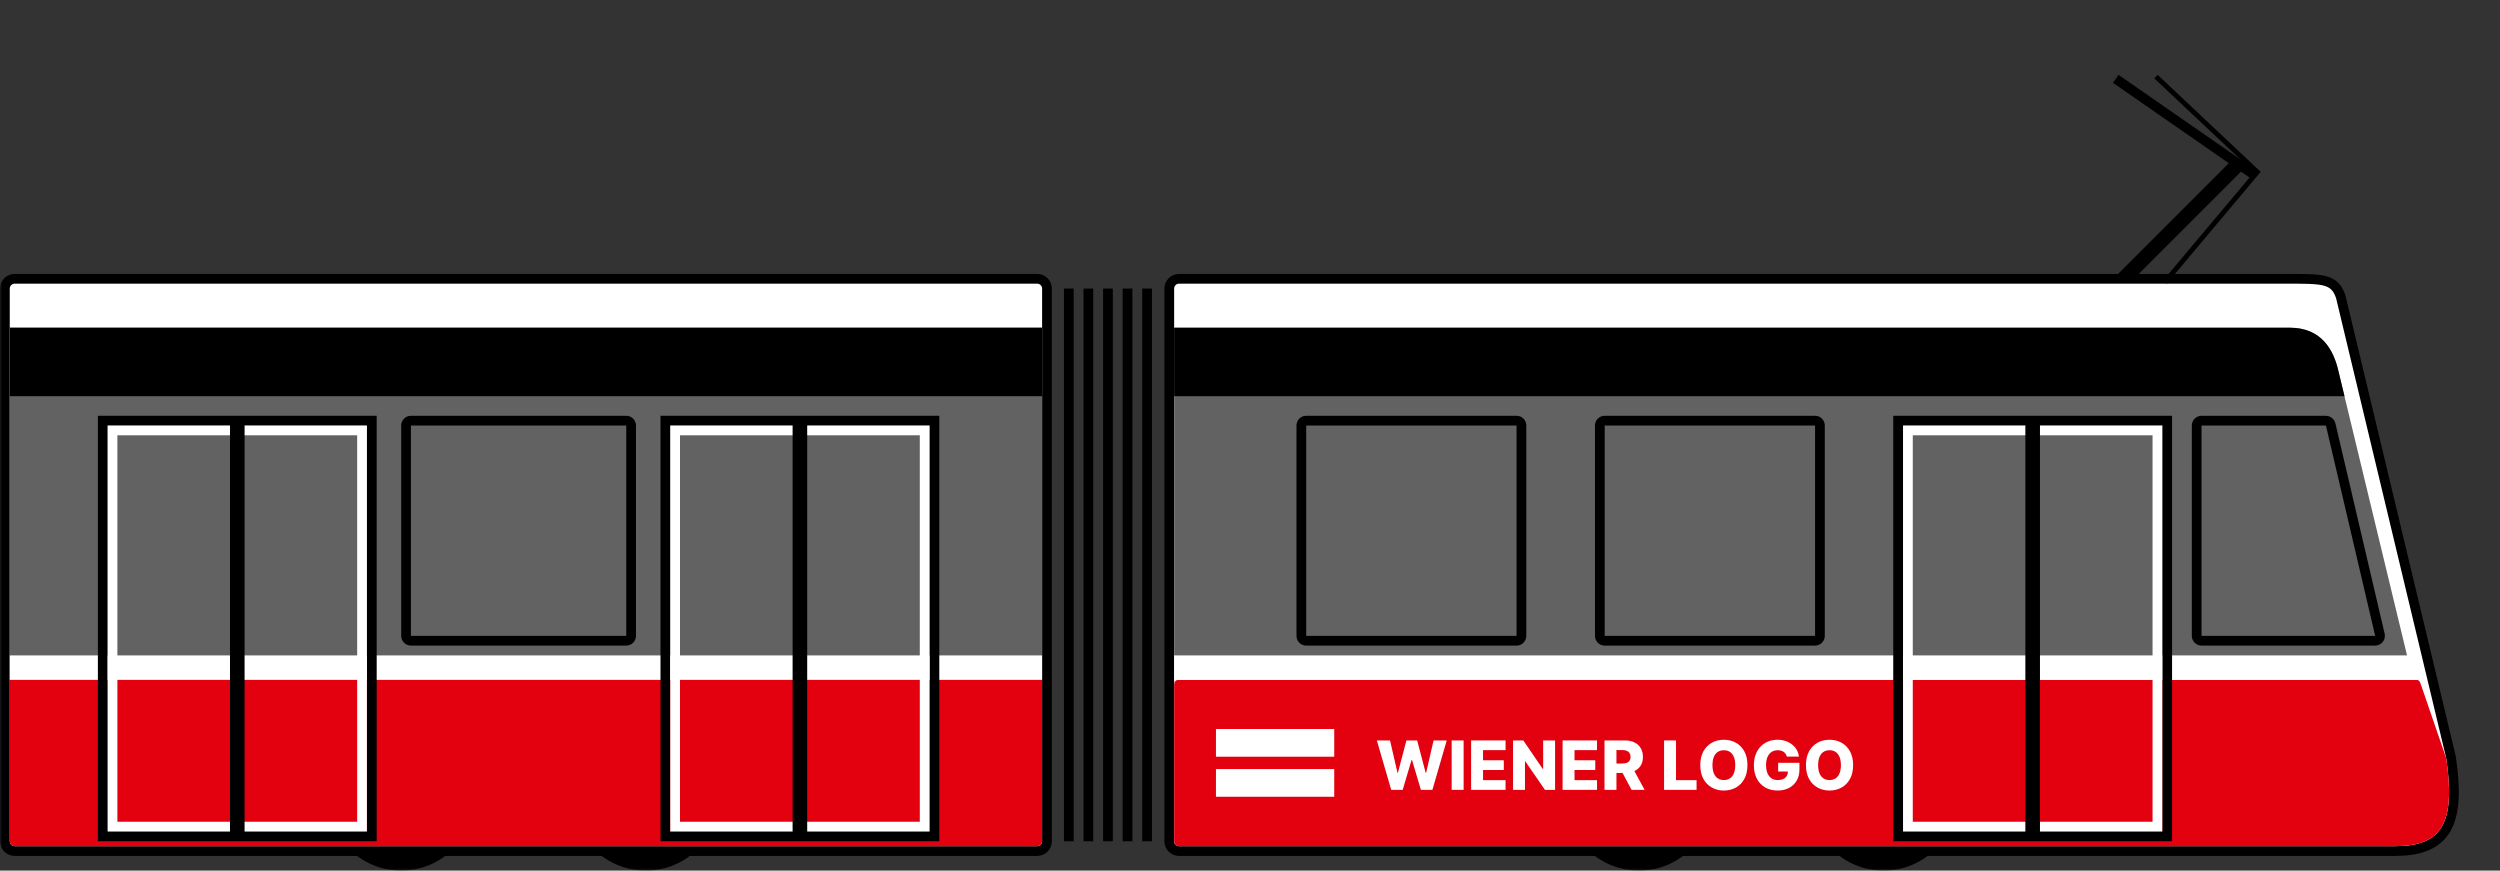 <svg width="514" height="179" viewBox="0 0 514 179" fill="none" xmlns="http://www.w3.org/2000/svg">
<rect x="0" y="0" width="514" height="179" fill="#333333" stroke="none"/>
<g clip-path="url(#clip0_201_360)">
<mask id="mask0_201_360" style="mask-type:luminance" maskUnits="userSpaceOnUse" x="0" y="0" width="514" height="179">
<path d="M514 0H0V179H514V0Z" fill="white"/>
</mask>
<g mask="url(#mask0_201_360)">
<path d="M336.967 179.001C345.3 179.001 352.055 172.247 352.055 163.916C352.055 155.585 345.3 148.832 336.967 148.832C328.634 148.832 321.879 155.585 321.879 163.916C321.879 172.247 328.634 179.001 336.967 179.001Z" fill="black"/>
<path d="M387.26 179.001C395.593 179.001 402.348 172.247 402.348 163.916C402.348 155.585 395.593 148.832 387.26 148.832C378.927 148.832 372.172 155.585 372.172 163.916C372.172 172.247 378.927 179.001 387.26 179.001Z" fill="black"/>
<path d="M435.918 58L460.716 33.203" stroke="black" stroke-width="3"/>
<path d="M219.748 59.332V172.967" stroke="black" stroke-width="2"/>
<path d="M223.771 59.332V172.967" stroke="black" stroke-width="2"/>
<path d="M227.794 59.332V172.967" stroke="black" stroke-width="2"/>
<path d="M231.818 59.332V172.967" stroke="black" stroke-width="2"/>
<path d="M235.842 59.332V172.967" stroke="black" stroke-width="2"/>
<path d="M481.282 61.109L481.271 61.066L481.258 61.025C480.986 60.211 480.644 59.482 480.085 58.901C479.511 58.305 478.788 57.948 477.907 57.727C477.046 57.512 475.986 57.416 474.682 57.368C473.375 57.32 471.756 57.32 469.761 57.32H469.742H242.415C241.303 57.32 240.403 58.221 240.403 59.331V172.966C240.403 174.078 241.303 174.978 242.415 174.978H492.374C497.271 174.978 500.881 173.818 502.855 170.53C504.751 167.37 504.938 162.52 503.93 155.723L503.924 155.68L503.914 155.637L481.282 61.109Z" fill="white" stroke="black" stroke-width="2"/>
<path d="M241.409 140.787C241.409 140.232 241.72 139.781 242.275 139.781C267.614 139.781 482.702 139.781 496.84 139.781C497.269 139.781 497.497 140.054 497.636 140.46L502.905 155.784C502.925 155.842 502.94 155.903 502.949 155.965C504.933 169.468 501.907 173.972 492.374 173.972H242.415C241.86 173.972 241.409 173.522 241.409 172.967V140.787Z" fill="#E3000F"/>
<path d="M241.409 134.753H495.894L497.259 139.781H241.409V134.753Z" fill="white"/>
<path d="M241.409 67.377H470.747C477.286 67.377 479.8 71.902 480.806 76.427L494.888 134.753H241.409V67.377Z" fill="#626262"/>
<path d="M241.409 67.377H470.747C477.286 67.377 479.8 71.902 480.806 76.427L482.023 81.456H241.409V67.377Z" fill="black"/>
<path d="M445.577 86.483H390.254V171.961H445.577V86.483Z" stroke="black" stroke-width="2"/>
<path d="M443.566 88.495H392.266V169.95H443.566V88.495Z" stroke="white" stroke-width="2"/>
<path d="M417.916 86.483V171.961" stroke="black" stroke-width="3"/>
<path d="M82.481 179.001C90.814 179.001 97.569 172.247 97.569 163.916C97.569 155.585 90.814 148.832 82.481 148.832C74.148 148.832 67.393 155.585 67.393 163.916C67.393 172.247 74.148 179.001 82.481 179.001Z" fill="black"/>
<path d="M132.775 179.001C141.108 179.001 147.863 172.247 147.863 163.916C147.863 155.585 141.108 148.832 132.775 148.832C124.442 148.832 117.687 155.585 117.687 163.916C117.687 172.247 124.442 179.001 132.775 179.001Z" fill="black"/>
<path d="M213.245 57.32H3.018C1.907 57.32 1.006 58.221 1.006 59.331V172.966C1.006 174.077 1.907 174.978 3.018 174.978H213.245C214.356 174.978 215.256 174.077 215.256 172.966V59.331C215.256 58.221 214.356 57.32 213.245 57.32Z" fill="white" stroke="black" stroke-width="2"/>
<path d="M214.25 134.753H2.012V139.781H214.25V134.753Z" fill="white"/>
<path d="M2.012 139.781H214.25V172.967C214.25 173.522 213.8 173.972 213.245 173.972H3.018C2.462 173.972 2.012 173.522 2.012 172.967V139.781Z" fill="#E3000F"/>
<path d="M214.25 67.377H2.012V134.753H214.25V67.377Z" fill="#626262"/>
<path d="M214.25 67.377H2.012V81.456H214.25V67.377Z" fill="black"/>
<path d="M192.121 86.483H136.798V171.961H192.121V86.483Z" stroke="black" stroke-width="2"/>
<path d="M190.109 88.495H138.81V169.95H190.109V88.495Z" stroke="white" stroke-width="2"/>
<path d="M164.46 86.483V171.961" stroke="black" stroke-width="3"/>
<path d="M76.446 86.483H21.123V171.961H76.446V86.483Z" stroke="black" stroke-width="2"/>
<path d="M74.434 88.495H23.135V169.95H74.434V88.495Z" stroke="white" stroke-width="2"/>
<path d="M48.785 86.483V171.961" stroke="black" stroke-width="3"/>
<path d="M128.751 86.483H84.493C83.938 86.483 83.487 86.934 83.487 87.489V130.731C83.487 131.286 83.938 131.736 84.493 131.736H128.751C129.307 131.736 129.757 131.286 129.757 130.731V87.489C129.757 86.934 129.307 86.483 128.751 86.483Z" stroke="black" stroke-width="2"/>
<path d="M311.822 86.483H268.539C267.996 86.483 267.556 86.934 267.556 87.489V130.731C267.556 131.286 267.996 131.736 268.539 131.736H311.822C312.365 131.736 312.806 131.286 312.806 130.731V87.489C312.806 86.934 312.365 86.483 311.822 86.483Z" stroke="black" stroke-width="2"/>
<path d="M373.192 86.483H329.909C329.366 86.483 328.926 86.934 328.926 87.489V130.731C328.926 131.286 329.366 131.736 329.909 131.736H373.192C373.735 131.736 374.176 131.286 374.176 130.731V87.489C374.176 86.934 373.735 86.483 373.192 86.483Z" stroke="black" stroke-width="2"/>
<path d="M452.642 86.483H478.205C478.673 86.483 479.078 86.805 479.185 87.26L489.308 130.501C489.455 131.133 488.976 131.736 488.328 131.736H452.642C452.087 131.736 451.636 131.286 451.636 130.731V87.489C451.636 86.934 452.087 86.483 452.642 86.483Z" stroke="black" stroke-width="2"/>
<path d="M464.419 35.66L443.266 15.753" stroke="black"/>
<path d="M463.471 35.958L435 16.212" stroke="black" stroke-width="2"/>
<path d="M464.389 35.04L445.103 58" stroke="black"/>
</g>
<rect x="250" y="149.883" width="24.319" height="5.695" fill="white"/>
<rect x="250" y="158.118" width="24.319" height="5.695" fill="white"/>
<path d="M286.034 162.395L283.078 152.233H285.791L287.323 158.892H287.407L289.158 152.233H291.37L293.12 158.906H293.205L294.742 152.233H297.45L294.499 162.395H292.134L290.304 156.232H290.224L288.394 162.395H286.034Z" fill="white"/>
<path d="M300.919 152.233V162.395H298.464V152.233H300.919Z" fill="white"/>
<path d="M302.46 162.395V152.233H309.542V154.227H304.915V156.311H309.18V158.311H304.915V160.4H309.542V162.395H302.46Z" fill="white"/>
<path d="M319.723 152.233V162.395H317.64L313.598 156.53H313.534V162.395H311.079V152.233H313.192L317.189 158.088H317.273V152.233H319.723Z" fill="white"/>
<path d="M321.267 162.395V152.233H328.349V154.227H323.722V156.311H327.987V158.311H323.722V160.4H328.349V162.395H321.267Z" fill="white"/>
<path d="M329.886 162.395V152.233H334.081C334.842 152.233 335.498 152.37 336.05 152.645C336.606 152.916 337.034 153.306 337.335 153.816C337.636 154.322 337.786 154.922 337.786 155.617C337.786 156.321 337.632 156.92 337.325 157.413C337.017 157.902 336.581 158.276 336.016 158.534C335.45 158.789 334.781 158.916 334.007 158.916H331.354V156.981H333.551C333.921 156.981 334.23 156.933 334.478 156.837C334.729 156.738 334.92 156.589 335.049 156.391C335.177 156.189 335.242 155.931 335.242 155.617C335.242 155.302 335.177 155.043 335.049 154.838C334.92 154.629 334.729 154.474 334.478 154.371C334.227 154.265 333.918 154.212 333.551 154.212H332.341V162.395H329.886ZM335.604 157.75L338.133 162.395H335.455L332.976 157.75H335.604Z" fill="white"/>
<path d="M342.133 162.395V152.233H344.588V160.4H348.813V162.395H342.133Z" fill="white"/>
<path d="M359.275 157.314C359.275 158.432 359.06 159.379 358.63 160.157C358.2 160.934 357.618 161.525 356.884 161.928C356.154 162.332 355.334 162.534 354.424 162.534C353.512 162.534 352.69 162.33 351.96 161.923C351.229 161.516 350.649 160.926 350.219 160.152C349.792 159.374 349.579 158.428 349.579 157.314C349.579 156.196 349.792 155.248 350.219 154.47C350.649 153.693 351.229 153.103 351.96 152.699C352.69 152.296 353.512 152.094 354.424 152.094C355.334 152.094 356.154 152.296 356.884 152.699C357.618 153.103 358.2 153.693 358.63 154.47C359.06 155.248 359.275 156.196 359.275 157.314ZM356.765 157.314C356.765 156.652 356.671 156.093 356.482 155.637C356.297 155.18 356.03 154.834 355.679 154.599C355.332 154.365 354.914 154.247 354.424 154.247C353.938 154.247 353.52 154.365 353.17 154.599C352.819 154.834 352.55 155.18 352.361 155.637C352.176 156.093 352.084 156.652 352.084 157.314C352.084 157.975 352.176 158.534 352.361 158.991C352.55 159.447 352.819 159.793 353.17 160.028C353.52 160.263 353.938 160.38 354.424 160.38C354.914 160.38 355.332 160.263 355.679 160.028C356.03 159.793 356.297 159.447 356.482 158.991C356.671 158.534 356.765 157.975 356.765 157.314Z" fill="white"/>
<path d="M367.373 155.552C367.317 155.344 367.234 155.16 367.125 155.001C367.016 154.839 366.882 154.702 366.723 154.59C366.565 154.477 366.383 154.393 366.178 154.337C365.973 154.277 365.748 154.247 365.503 154.247C365.011 154.247 364.584 154.366 364.224 154.604C363.867 154.843 363.591 155.19 363.396 155.646C363.201 156.1 363.103 156.65 363.103 157.299C363.103 157.95 363.197 158.506 363.386 158.966C363.574 159.426 363.847 159.776 364.204 160.018C364.561 160.259 364.994 160.38 365.503 160.38C365.953 160.38 366.333 160.307 366.644 160.162C366.958 160.013 367.196 159.803 367.358 159.532C367.52 159.26 367.601 158.941 367.601 158.574L368.057 158.629H365.588V156.837H369.967V158.182C369.967 159.092 369.773 159.871 369.387 160.519C369.003 161.167 368.474 161.665 367.8 162.013C367.128 162.36 366.356 162.534 365.484 162.534C364.515 162.534 363.664 162.323 362.93 161.903C362.196 161.483 361.624 160.885 361.214 160.107C360.804 159.327 360.599 158.4 360.599 157.329C360.599 156.495 360.723 155.756 360.971 155.111C361.219 154.462 361.564 153.913 362.007 153.463C362.453 153.013 362.969 152.673 363.554 152.441C364.143 152.21 364.776 152.094 365.454 152.094C366.042 152.094 366.589 152.178 367.095 152.347C367.604 152.516 368.054 152.754 368.444 153.061C368.838 153.369 369.157 153.734 369.401 154.158C369.646 154.581 369.798 155.046 369.858 155.552H367.373Z" fill="white"/>
<path d="M381 157.314C381 158.432 380.785 159.379 380.355 160.157C379.925 160.934 379.343 161.525 378.61 161.928C377.879 162.332 377.059 162.534 376.15 162.534C375.237 162.534 374.416 162.33 373.685 161.923C372.954 161.516 372.374 160.926 371.944 160.152C371.518 159.374 371.305 158.428 371.305 157.314C371.305 156.196 371.518 155.248 371.944 154.47C372.374 153.693 372.954 153.103 373.685 152.699C374.416 152.296 375.237 152.094 376.15 152.094C377.059 152.094 377.879 152.296 378.61 152.699C379.343 153.103 379.925 153.693 380.355 154.47C380.785 155.248 381 156.196 381 157.314ZM378.49 157.314C378.49 156.652 378.396 156.093 378.208 155.637C378.023 155.18 377.755 154.834 377.404 154.599C377.057 154.365 376.639 154.247 376.15 154.247C375.664 154.247 375.245 154.365 374.895 154.599C374.545 154.834 374.275 155.18 374.087 155.637C373.902 156.093 373.809 156.652 373.809 157.314C373.809 157.975 373.902 158.534 374.087 158.991C374.275 159.447 374.545 159.793 374.895 160.028C375.245 160.263 375.664 160.38 376.15 160.38C376.639 160.38 377.057 160.263 377.404 160.028C377.755 159.793 378.023 159.447 378.208 158.991C378.396 158.534 378.49 157.975 378.49 157.314Z" fill="white"/>
</g>
<defs>
<clipPath id="clip0_201_360">
<rect width="514" height="179" fill="white"/>
</clipPath>
</defs>
</svg>
